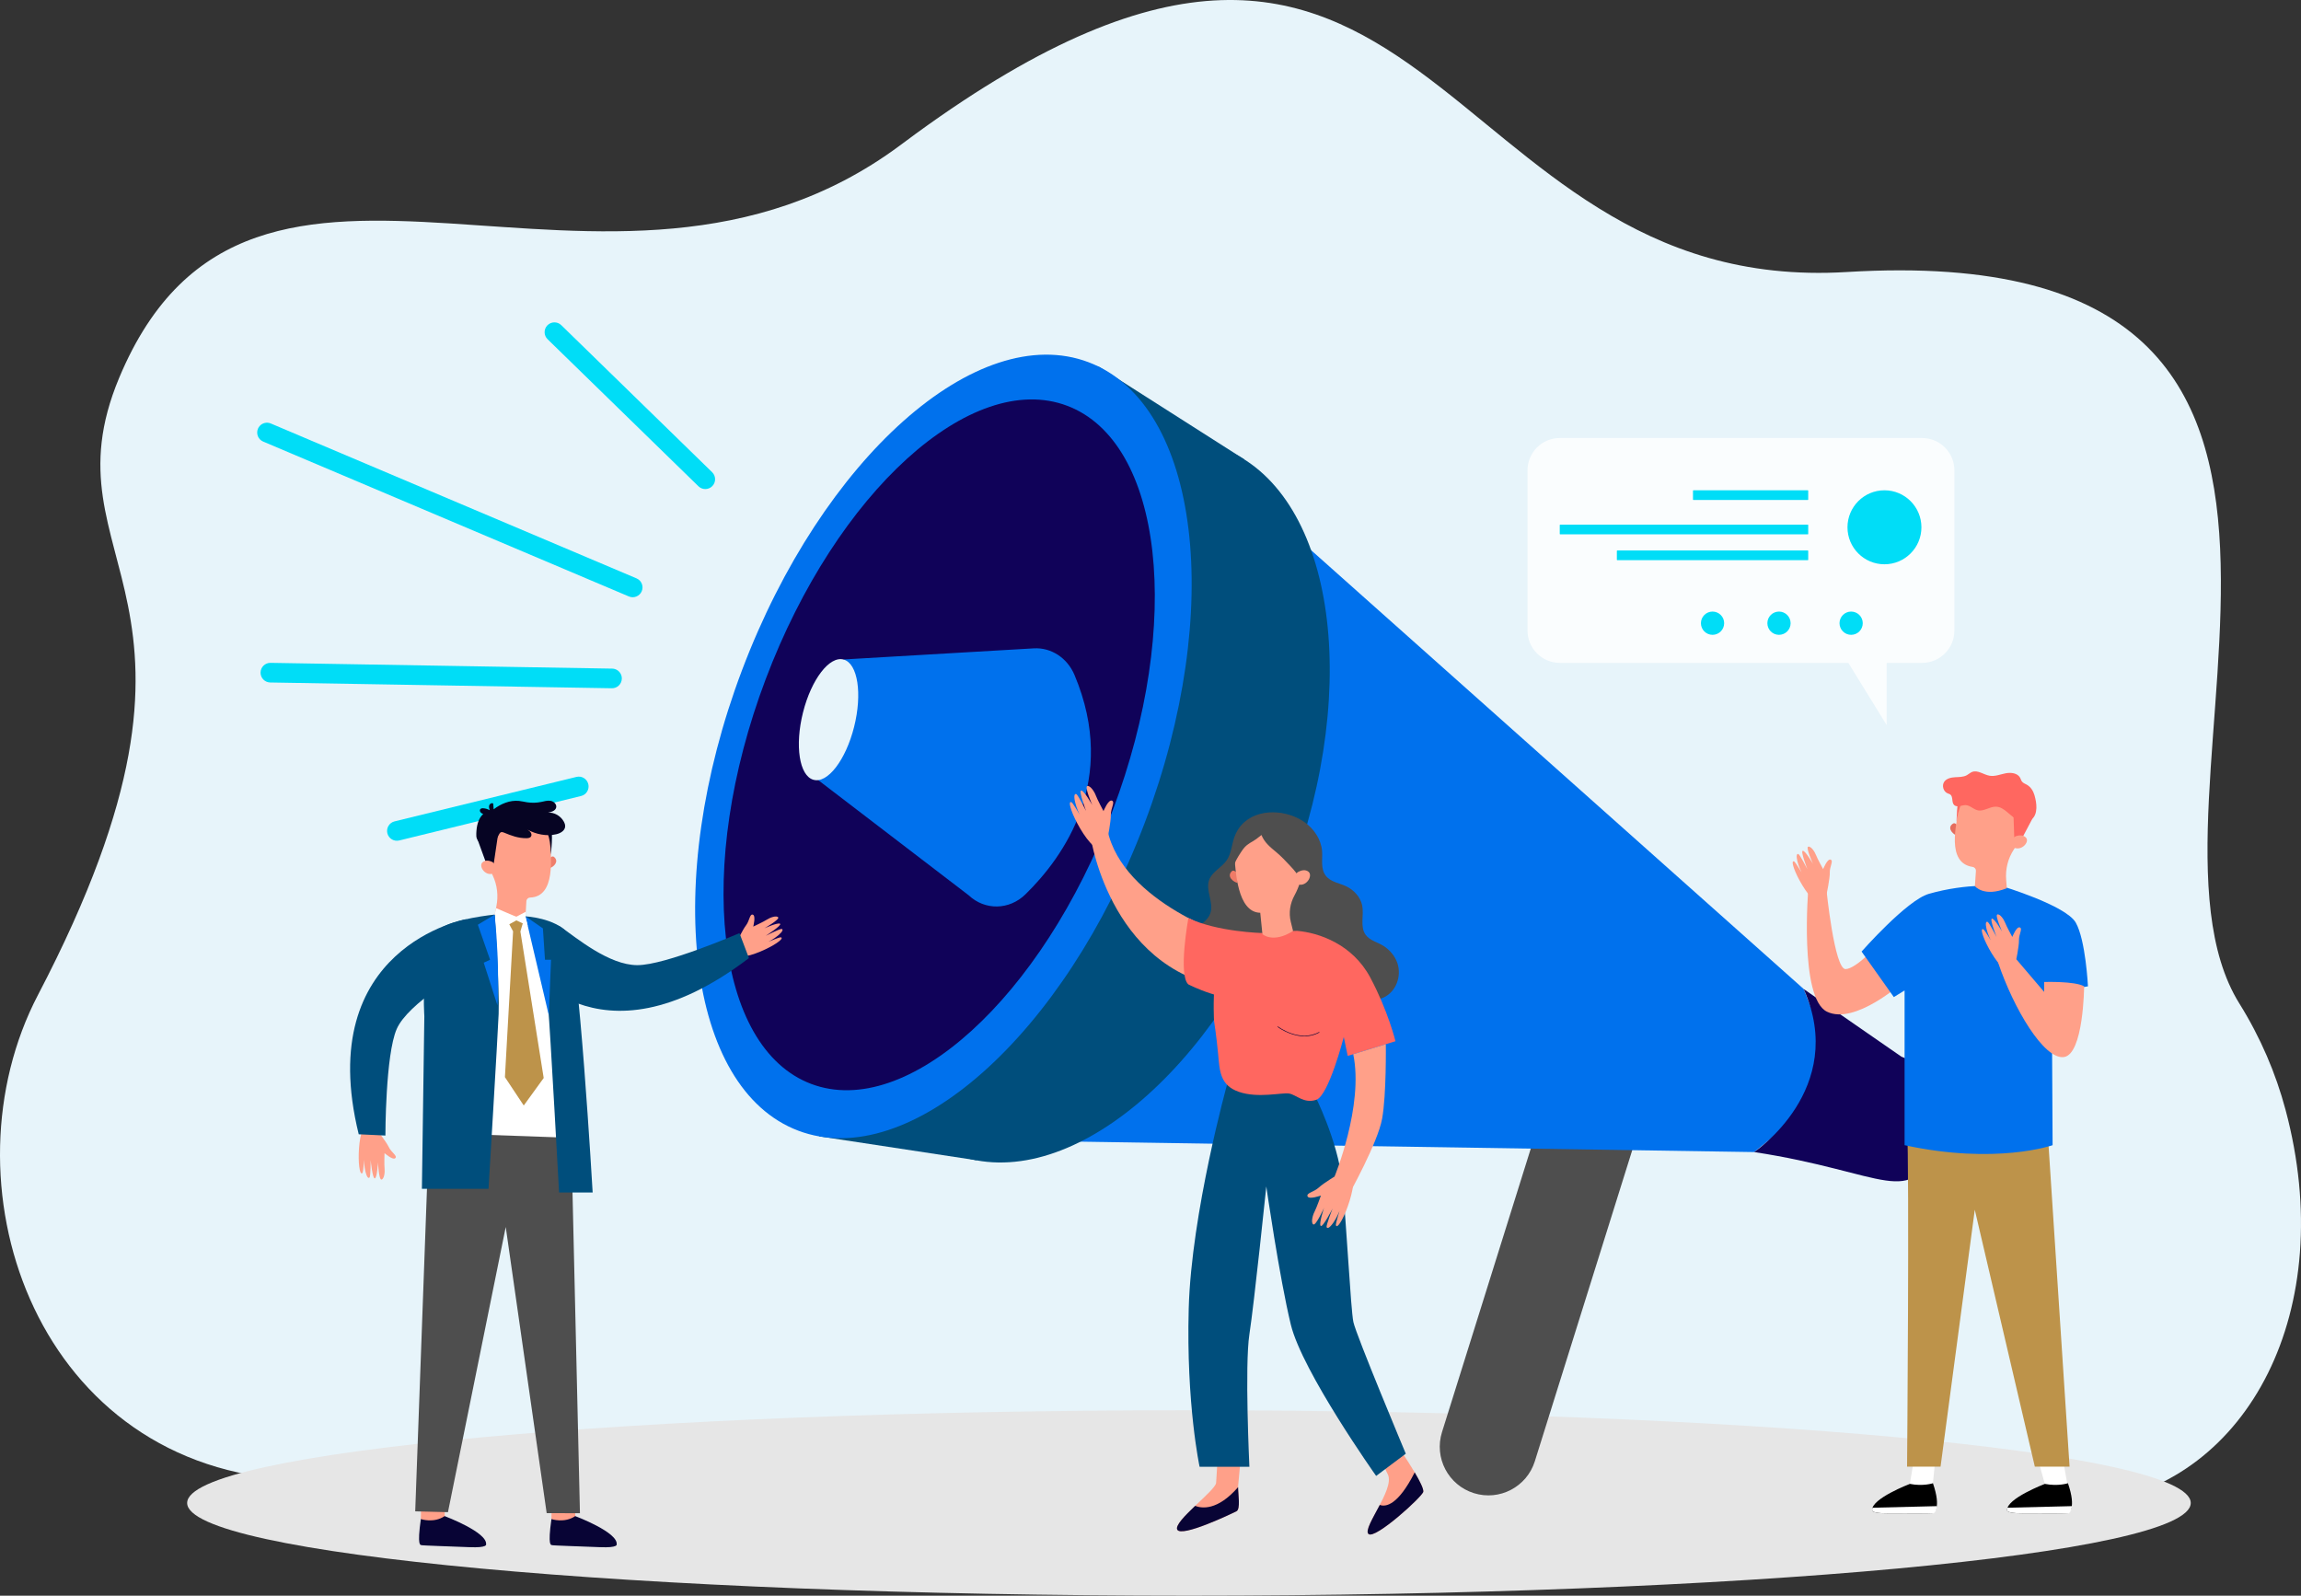 <svg width="597" height="414" viewBox="0 0 597 414" fill="none" xmlns="http://www.w3.org/2000/svg">
<rect x="0" y="0" width="597" height="414" fill="#333333" stroke="none"/>
<g clip-path="url(#clip0_150_8609)">
<path d="M543.796 389.945C527.654 392.257 73.645 383.777 73.645 383.777C8.234 378.707 -15.266 306.211 9.852 258.138C64.541 153.486 10.452 146.965 30.92 98.021C65.514 15.302 157.567 94.012 233.446 37.773C234.872 36.717 236.271 35.671 237.66 34.657C371.64 -62.879 371.298 77.112 479.162 70.574C634.377 61.165 548.269 207.841 581.007 260.355C586.54 269.23 590.465 278.513 592.978 287.895C606.894 339.853 583.308 384.28 543.796 389.943V389.945Z" fill="#E7F4FA"/>
<path d="M568.395 389.946C568.395 403.235 451.978 414 308.475 414C164.973 414 48.556 403.206 48.556 389.946C48.556 376.686 164.612 365.889 308.475 365.889C452.339 365.889 568.395 376.603 568.395 389.946Z" fill="#E6E6E6"/>
<path d="M382.399 387.395C389.051 389.48 396.132 385.775 398.216 379.12L428.973 280.896C431.057 274.24 427.354 267.156 420.702 265.07C414.05 262.985 406.969 266.69 404.885 273.345L374.128 371.569C372.044 378.225 375.747 385.31 382.399 387.395Z" fill="#4E4E4E"/>
<path d="M291.203 99.124L467.973 256.598L477.419 280.813L455.115 298.902L215.9 295.217L291.203 99.124Z" fill="#0071ED"/>
<path d="M334.583 227.617C353.693 177.016 345.788 127.149 316.925 116.237C288.063 105.325 249.174 137.499 230.064 188.101C210.953 238.703 218.859 288.57 247.721 299.482C276.583 310.394 315.472 278.219 334.583 227.617Z" fill="#004E7C"/>
<path d="M467.973 256.598L493.333 274.155C493.333 274.155 507.869 279.165 502.04 296.634C496.212 314.104 489.212 304.083 455.118 298.9C455.118 298.9 479.532 282.552 467.976 256.598H467.973Z" fill="#100259"/>
<path d="M253.343 301.026L212.519 294.815L285.012 95.085L322.867 119.201L298.274 237.791L253.343 301.026Z" fill="#004E7C"/>
<path d="M297.027 213.42C317.82 158.363 311.278 104.885 282.416 93.972C253.554 83.06 213.301 118.847 192.508 173.904C171.715 228.961 178.256 282.44 207.118 293.352C235.981 304.264 276.234 268.477 297.027 213.42Z" fill="#0071ED"/>
<path d="M288.685 210.267C307.033 161.685 301.752 114.681 276.891 105.282C252.03 95.882 217.002 127.646 198.655 176.228C180.307 224.81 185.588 271.813 210.449 281.213C235.31 290.612 270.338 258.848 288.685 210.267Z" fill="#100259"/>
<path d="M268.207 168.215L218.998 171.088L210.271 200.857L251.325 232.277C255.544 236.255 261.86 236.135 266.055 232.033C275.968 222.336 290.264 202.413 278.788 175.134C276.919 170.69 272.731 167.949 268.209 168.215H268.207Z" fill="#0071ED"/>
<path d="M208.346 184.828C206.174 193.44 207.381 201.266 211.04 202.31C214.698 203.354 219.425 197.22 221.594 188.608C223.766 179.997 222.56 172.17 218.901 171.126C215.242 170.083 210.516 176.216 208.346 184.828Z" fill="#E7F4FA"/>
<path d="M161.019 174.792C160.592 174.019 159.776 173.487 158.83 173.472L70.191 171.975C68.785 171.951 67.627 173.072 67.602 174.48C67.578 175.887 68.699 177.045 70.106 177.07L158.745 178.567C160.151 178.592 161.309 177.47 161.333 176.063C161.34 175.602 161.226 175.167 161.019 174.792Z" fill="#00DDF7"/>
<path d="M152.639 203.437C152.305 202.071 150.927 201.232 149.56 201.567L102.369 213.107C101.004 213.441 100.166 214.819 100.5 216.188C100.834 217.553 102.211 218.392 103.578 218.058L150.769 206.517C152.134 206.183 152.973 204.805 152.639 203.437Z" fill="#00DDF7"/>
<path d="M67.393 110.501C67.203 110.708 67.044 110.952 66.927 111.228C66.379 112.523 66.984 114.018 68.28 114.566L163.164 154.749C164.458 155.298 165.953 154.693 166.501 153.396C167.049 152.101 166.445 150.606 165.148 150.057L70.264 109.874C69.243 109.442 68.1 109.725 67.393 110.501Z" fill="#00DDF7"/>
<path d="M141.967 84.466C141.043 85.476 141.082 87.046 142.07 88.01L181.212 126.163C182.218 127.146 183.832 127.124 184.812 126.117C185.797 125.112 185.772 123.495 184.766 122.515L145.624 84.361C144.617 83.378 143.003 83.4 142.023 84.407C142.004 84.427 141.984 84.446 141.967 84.466Z" fill="#00DDF7"/>
<path d="M361.494 373.539C361.494 373.539 369.565 384.936 369.277 387.031C369.114 388.231 356.743 399.523 355.052 397.996C353.36 396.472 361.799 386.536 360.136 382.663C358.474 378.79 355.815 375.937 355.815 375.937L361.494 373.539Z" fill="#FFA089"/>
<path d="M367.047 382.005C362.725 390.534 359.561 391.021 357.984 390.456C356.178 393.899 354.145 397.17 355.057 397.989C356.751 399.516 369.119 388.224 369.282 387.029C369.387 386.261 368.373 384.251 367.045 382.005H367.047Z" fill="#080435"/>
<path d="M322.114 375.803C322.114 375.803 321.431 383.871 321.251 385.358C321.07 386.846 322.011 391.49 320.807 392.094C319.6 392.704 306.543 398.96 305.441 396.862C304.339 394.767 315.349 386.751 315.52 384.734C315.691 382.717 316.103 374.391 316.103 374.391L322.116 375.803H322.114Z" fill="#FFA089"/>
<path d="M310.074 390.7C307.413 393.238 304.885 395.804 305.441 396.863C306.542 398.962 319.603 392.707 320.807 392.095C321.901 391.546 321.226 387.668 321.226 385.844C315.842 392.012 311.776 391.348 310.074 390.697V390.7Z" fill="#080435"/>
<path d="M341.048 284.006C341.048 284.006 347.091 295.925 348.222 306.558C349.353 317.197 350.433 339.598 351.137 342.993C351.841 346.388 364.734 377.161 364.734 377.161L357.043 382.924C357.043 382.924 337.879 355.892 334.908 343.671C331.939 331.452 328.546 307.821 328.546 307.821C328.546 307.821 325.411 338.064 324.158 346.185C322.905 354.309 324.158 380.559 324.158 380.559H311.239C311.239 380.559 307.739 364.286 308.417 339.498C309.094 314.709 318.425 281.138 318.425 281.138L341.048 284.008V284.006Z" fill="#004E7C"/>
<path d="M306.876 245.315C306.82 247.957 309.882 250.313 308.89 252.761C308.67 253.308 313.021 250.876 312.839 251.434C312.436 252.661 312.6 252.181 313.784 252.695C314.969 253.21 321.017 250.232 322.23 249.796C323.444 249.361 315.83 256.224 317.029 255.749C319.717 254.683 322.686 254.649 325.548 254.234C328.454 253.81 331.359 252.978 334.274 253.329C337.636 253.732 340.588 255.651 343.686 257.017C346.842 258.407 350.243 259.246 353.682 259.48C355.479 259.605 357.346 259.554 358.981 258.8C362.245 257.3 363.681 253.227 362.565 249.905C361.928 248.01 360.558 246.418 358.874 245.367C357.373 244.428 355.415 244.037 354.321 242.535C352.79 240.43 353.94 237.46 353.421 234.906C352.985 232.76 351.288 230.931 349.36 229.989C347.559 229.109 345.277 228.887 343.976 227.197C342.562 225.36 343.181 222.948 343.015 220.822C342.779 217.78 340.907 215.005 338.401 213.264C337.653 212.744 336.836 212.298 335.973 211.932C330.277 209.513 322.645 210.608 320.278 217.144C319.554 219.146 319.486 221.424 318.284 223.18C316.98 225.09 314.489 226.134 313.709 228.314C312.729 231.053 314.962 234.155 314.038 236.913C313.433 238.716 311.669 239.813 310.101 240.886C308.534 241.959 306.911 243.411 306.869 245.315H306.876Z" fill="#4E4E4E"/>
<path d="M336.553 241.508C342.208 242.001 350.898 244.959 355.517 253.61C360.137 262.261 362.06 270.143 362.06 270.143L349.667 273.948L348.648 269.055C348.648 269.055 344.739 284.23 341.528 285.333C338.318 286.432 336.334 284.018 334.455 283.716C332.575 283.413 326.396 285.001 321.431 283.277C316.468 281.557 316.446 277.767 316.034 273.326C315.625 268.885 314.984 264.853 314.984 264.853C314.984 264.853 313.794 244.84 320.185 243.264C326.576 241.689 336.553 241.506 336.553 241.506V241.508Z" fill="#FF6760"/>
<path d="M359.554 270.914C359.554 270.914 359.732 283.994 358.594 290.254C357.453 296.513 350.062 309.758 350.062 309.758L346.213 305.356C346.213 305.356 353.884 286.891 351.103 273.511L359.554 270.916V270.914Z" fill="#FFA089"/>
<path d="M321.053 226.588C321.053 226.588 320.163 225.5 319.6 226.036C318.167 227.405 320.014 228.839 321.085 229.08L321.05 226.588H321.053Z" fill="#EF7B67"/>
<path d="M329.416 211.432C334.211 211.259 338.447 214.768 339.181 219.512C339.422 221.07 339.274 222.592 338.813 223.982C337.838 227.426 337.024 230.206 335.873 232.284C334.706 234.392 334.323 236.845 334.903 239.182L335.488 241.542C330.238 244.871 327.537 242.352 327.537 242.352L326.976 236.818C320.921 236.711 320.6 225.582 320.271 222.319H320.28C320.263 222.197 320.246 222.078 320.234 221.951C319.681 216.485 323.842 211.632 329.416 211.432Z" fill="#FFA089"/>
<path d="M331.079 221.043C332.363 222.109 333.509 223.331 334.652 224.55C335.861 225.838 337.117 227.206 337.533 228.926C338.957 227.594 339.766 225.748 340.422 223.912C340.727 223.063 341.007 222.187 341.043 221.285C341.097 220.007 340.658 218.765 340.224 217.563C339.666 216.007 339.067 214.39 337.858 213.268C337.056 212.524 336.042 212.051 335.008 211.693C332.597 210.861 329.955 210.593 327.478 211.198C325.002 211.805 322.711 213.332 321.419 215.529C319.756 218.363 319.893 221.863 320.081 225.146C320.271 223.755 321.053 222.531 321.814 221.353C322.308 220.585 322.818 219.807 323.537 219.246C324.763 218.292 325.148 218.434 327.286 216.641C328.088 218.595 329.47 219.709 331.076 221.046L331.079 221.043Z" fill="#4E4E4E"/>
<path d="M336.185 226.943C336.307 226.618 336.551 226.355 336.858 226.196C337.487 225.865 338.616 225.458 339.493 226.172C340.78 227.223 338.745 230.56 336.266 229.255C336.266 229.255 335.534 228.66 336.185 226.943Z" fill="#FFA089"/>
<path d="M337.984 268.85C334.43 268.672 331.525 266.47 331.483 266.438C331.452 266.414 331.444 266.368 331.471 266.336C331.495 266.304 331.542 266.297 331.573 266.321C331.627 266.365 337.136 270.533 342.223 267.763C342.257 267.743 342.303 267.758 342.323 267.792C342.342 267.826 342.33 267.87 342.294 267.892C340.846 268.68 339.366 268.916 337.987 268.85H337.984Z" fill="#080435"/>
<path d="M347.322 304.59C347.322 304.59 343.386 306.946 342.152 308.114C340.919 309.282 338.857 309.494 339.254 310.397C339.651 311.297 342.718 310.175 342.718 310.175C342.718 310.175 341.562 313.431 341.058 314.38C340.551 315.326 340.076 317.25 340.739 317.672C341.402 318.099 343.52 313.382 343.52 313.382C343.52 313.382 342.128 317.531 342.657 318.052C343.186 318.574 345.731 313.558 345.731 313.558C345.731 313.558 344.029 317.911 344.195 318.37C344.358 318.826 344.951 318.635 345.928 317.24C346.903 315.845 347.542 314.17 347.542 314.17C347.542 314.17 346.576 317.316 346.591 317.738C346.606 318.155 346.935 318.718 348.161 316.501C349.389 314.282 351.259 309.055 351.135 306.06L347.325 304.597L347.322 304.59Z" fill="#FFA089"/>
<path d="M287.352 217.6C287.352 217.6 288.251 213.1 288.214 211.403C288.178 209.703 289.404 208.032 288.47 207.72C287.539 207.41 286.308 210.437 286.308 210.437C286.308 210.437 284.673 207.396 284.312 206.383C283.951 205.374 282.847 203.728 282.089 203.935C281.328 204.14 283.4 208.878 283.4 208.878C283.4 208.878 281.263 205.062 280.522 205.101C279.781 205.142 281.787 210.4 281.787 210.4C281.787 210.4 279.705 206.215 279.256 206.03C278.808 205.847 278.552 206.413 278.93 208.074C279.308 209.735 280.119 211.332 280.119 211.332C280.119 211.332 278.437 208.503 278.116 208.232C277.796 207.964 277.16 207.827 277.977 210.227C278.796 212.627 281.411 217.524 283.712 219.444L287.354 217.602L287.352 217.6Z" fill="#FFA089"/>
<path d="M320.185 243.267C320.185 243.267 291.315 234.423 287.298 215.225L283.059 217.585C283.059 217.585 288.49 253.766 321.085 256.622L320.185 243.267Z" fill="#FFA089"/>
<path d="M327.512 242.083C327.512 242.083 315.715 241.783 308.329 238.179C308.329 238.179 305.614 253.063 308.329 255.405C308.329 255.405 318.603 260.651 323.198 258.307C327.793 255.963 327.512 242.083 327.512 242.083Z" fill="#FF6760"/>
<path d="M190.881 244.957C190.881 244.957 192.631 241.267 193.56 240.074C194.489 238.881 194.504 237.035 195.335 237.311C196.166 237.584 195.432 240.401 195.432 240.401C195.432 240.401 198.218 239.101 199.013 238.569C199.808 238.04 201.472 237.455 201.904 238.006C202.335 238.557 198.338 240.837 198.338 240.837C198.338 240.837 201.894 239.25 202.401 239.674C202.908 240.098 198.681 242.784 198.681 242.784C198.681 242.784 202.391 240.906 202.811 241.011C203.23 241.118 203.11 241.659 201.958 242.642C200.805 243.628 199.376 244.335 199.376 244.335C199.376 244.335 202.082 243.211 202.452 243.189C202.823 243.167 203.352 243.408 201.492 244.686C199.632 245.964 195.159 248.069 192.497 248.213L190.879 244.959L190.881 244.957Z" fill="#FFA089"/>
<path d="M194.314 248.576L191.857 242.096C191.857 242.096 172.68 250.429 165.339 250.407C157.994 250.386 149.597 243.352 145.531 240.513C141.748 237.869 135.247 249.305 135.247 249.305C135.247 249.305 154.487 278.916 194.314 248.576Z" fill="#004E7C"/>
<path d="M149.326 384.234C149.326 384.234 149.194 393.399 149.265 393.531C149.336 393.663 148.597 394.809 148.597 394.809L145.709 395.326L143.071 394.114C143.071 394.114 143.303 385.592 143.027 384.249C142.752 382.905 149.326 384.234 149.326 384.234Z" fill="#FFA089"/>
<path d="M143.071 394.113C143.071 394.113 146.401 395.279 149.248 393.35C149.248 393.35 160.339 397.508 160 400.671C160 400.671 160.473 401.613 155.669 401.41C150.864 401.208 143.396 400.993 143.196 400.881C142.996 400.769 142.055 401.278 143.071 394.113Z" fill="#080435"/>
<path d="M115.444 384.234C115.444 384.234 115.313 393.399 115.383 393.531C115.454 393.663 114.715 394.809 114.715 394.809L111.827 395.326L109.19 394.114C109.19 394.114 109.421 385.592 109.146 384.249C108.87 382.905 115.444 384.234 115.444 384.234Z" fill="#FFA089"/>
<path d="M109.19 394.113C109.19 394.113 112.519 395.279 115.366 393.35C115.366 393.35 126.457 397.508 126.118 400.671C126.118 400.671 126.591 401.613 121.787 401.41C116.982 401.208 109.514 400.993 109.314 400.881C109.114 400.769 108.173 401.278 109.19 394.113Z" fill="#080435"/>
<path d="M111.205 296.712L107.729 392.114L116.222 392.331L131.215 318.34L141.836 392.579L150.469 392.609L148.122 291.451L125.75 292.493L111.205 296.712Z" fill="#4E4E4E"/>
<path d="M128.351 237.281L123.905 241.744L121.972 271.374V294.28L146.767 295.156V254.734L142.372 240.14L135.098 237.281H128.351Z" fill="white"/>
<path d="M142.411 222.926C142.411 222.926 143.172 221.853 143.732 222.316C145.158 223.502 143.649 224.919 142.665 225.211L142.411 222.924V222.926Z" fill="#EF7E6B"/>
<path d="M142.864 218.892H142.855C142.862 218.778 142.872 218.663 142.874 218.549C143.037 213.41 138.835 209.147 133.614 209.325C129.265 209.473 125.604 212.817 125.065 217.136C124.865 218.741 125.097 220.278 125.66 221.651C126.421 223.768 127.093 225.582 127.82 227.094C129.019 229.594 129.334 232.428 128.785 235.148L128.354 237.286C133.753 240.386 136.344 237.745 136.344 237.745L136.571 233.801C136.6 233.287 137.019 232.884 137.533 232.867C137.536 232.867 137.541 232.867 137.543 232.867C144.368 232.638 142.769 221.965 142.864 218.895V218.892Z" fill="#FFA089"/>
<path d="M123.905 217.819L126.413 224.699L128.049 224.426L129.378 215.437L123.905 217.819Z" fill="#060423"/>
<path d="M128.308 224.241C128.171 223.948 127.927 223.719 127.632 223.587C127.023 223.319 125.943 223.011 125.17 223.738C124.037 224.801 126.155 227.784 128.383 226.406C128.383 226.406 129.027 225.801 128.308 224.241Z" fill="#FFA089"/>
<path d="M141.539 215.373C141.539 215.373 142.794 216.317 142.938 221.753C142.938 221.753 143.567 215.717 142.913 215.029C142.263 214.342 141.539 215.373 141.539 215.373Z" fill="#060423"/>
<path d="M136.344 237.739C136.344 237.739 141.399 253.072 142.233 261.526C142.703 266.308 145.056 309.391 145.056 309.391H153.767C153.767 309.391 150.048 245.251 147.332 242.083C143.951 238.134 136.341 237.739 136.341 237.739H136.344Z" fill="#004E7C"/>
<path d="M128.351 237.281C128.351 237.281 129.635 256.922 129.375 263.05C129.116 269.179 126.749 308.436 126.749 308.436H109.465L110.096 263.636C110.096 263.636 108.843 245.139 114.094 241.015C117.426 238.398 128.351 237.281 128.351 237.281Z" fill="#004E7C"/>
<path d="M97.745 293.051C97.745 293.051 100.249 296.278 100.894 297.646C101.54 299.012 103.181 299.858 102.562 300.478C101.943 301.097 99.761 299.173 99.761 299.173C99.761 299.173 99.666 302.248 99.781 303.197C99.895 304.146 99.668 305.894 98.979 306.033C98.291 306.172 98.062 301.573 98.062 301.573C98.062 301.573 97.877 305.463 97.267 305.726C96.66 305.99 96.171 301.002 96.171 301.002C96.171 301.002 96.175 305.163 95.89 305.49C95.605 305.816 95.176 305.465 94.818 303.992C94.459 302.519 94.472 300.924 94.472 300.924C94.472 300.924 94.255 303.848 94.106 304.19C93.957 304.531 93.504 304.894 93.204 302.656C92.904 300.419 93.041 295.475 94.113 293.034L97.745 293.054V293.051Z" fill="#FFA089"/>
<path d="M128.351 237.281L123.976 239.92L127.147 249.005L125.506 249.771L129.058 260.826C129.058 260.826 129.772 252.044 128.351 237.281Z" fill="#0071ED"/>
<path d="M133.64 238.133C133.484 238.243 131.844 239.264 131.844 239.264L133.121 241.635L131.003 279.46L135.888 286.82L141.063 279.686L135.018 241.672L135.82 238.935L133.643 238.133H133.64Z" fill="#BD934A"/>
<path d="M93.073 294.288L99.993 294.612C99.993 294.612 99.988 273.694 102.93 266.963C105.875 260.231 120.497 251.978 120.497 251.978L120.995 238.472C120.995 238.472 81.114 245.654 93.073 294.288Z" fill="#004E7C"/>
<path d="M136.344 237.739L140.858 240.868L141.399 249.004H142.962L142.394 263.44L136.344 237.739Z" fill="#0071ED"/>
<path d="M128.351 237.281L128.69 235.604C128.69 235.604 133.916 237.872 133.977 237.835C134.04 237.798 136.41 236.56 136.41 236.56L136.341 237.74L136.912 240.169L133.974 238.791L131.303 240.252L128.349 237.284L128.351 237.281Z" fill="white"/>
<path d="M136.568 217.47C137.019 217.468 137.543 217.397 137.782 217.014C137.975 216.702 137.897 216.282 137.692 215.98C137.485 215.678 137.173 215.468 136.868 215.265C139.135 216.473 141.814 217.026 144.315 216.446C145.365 216.202 146.521 215.57 146.628 214.497C146.674 214.034 146.506 213.573 146.282 213.163C145.48 211.707 143.832 210.717 142.175 210.834C143.059 210.68 144.125 210.363 144.307 209.483C144.478 208.668 143.681 207.92 142.862 207.776C142.043 207.632 141.214 207.898 140.4 208.063C139.203 208.307 137.963 208.339 136.754 208.154C136.047 208.046 135.349 207.863 134.638 207.793C132.293 207.556 129.958 208.541 128.083 209.971C128.042 209.476 128.003 208.98 127.964 208.483C127.615 208.22 127.076 208.517 126.938 208.932C126.799 209.346 126.933 209.797 127.067 210.212C126.555 209.915 125.972 209.739 125.382 209.705C125.092 209.688 124.758 209.729 124.593 209.968C124.434 210.197 124.505 210.524 124.68 210.739C124.856 210.953 125.114 211.08 125.365 211.202C124.01 212.436 123.642 214.412 123.576 216.241C123.559 216.726 123.559 217.231 123.759 217.675C123.942 218.087 124.278 218.407 124.605 218.716C125.1 219.185 125.677 219.685 126.355 219.638C126.677 219.616 126.977 219.47 127.247 219.294C128.042 218.78 128.619 218.016 129.097 217.212C129.612 216.346 129.67 215.57 130.738 216.012C132.676 216.812 134.431 217.485 136.576 217.468L136.568 217.47Z" fill="#060423"/>
<path d="M493.573 254.951C493.573 254.951 481.249 266.021 474.007 262.48C466.765 258.941 469.18 230.416 469.18 230.416L473.846 230.575C473.846 230.575 475.937 251.49 478.833 251.429C481.729 251.371 487.845 244.469 487.845 244.469L493.573 254.949V254.951Z" fill="#FFA089"/>
<path d="M495.518 384.994L497.18 374.975L502.502 374.629L501.436 385.553C501.436 385.553 496.922 386.399 495.521 384.997L495.518 384.994Z" fill="white"/>
<path d="M501.505 384.821C501.505 384.821 498.972 385.675 495.518 384.994C495.518 384.994 485.539 388.802 485.739 391.779C485.739 391.779 485.261 392.645 489.778 392.633C494.294 392.621 501.31 392.696 501.5 392.601C501.692 392.504 503.786 391.475 501.505 384.821Z" fill="black"/>
<path d="M501.724 392.635C501.529 392.733 494.416 392.64 489.836 392.643C485.256 392.645 485.739 391.779 485.739 391.779C485.724 391.582 485.758 391.382 485.829 391.179L502.538 390.765C502.426 392.216 501.829 392.582 501.722 392.635H501.724Z" fill="white"/>
<path d="M530.543 384.994L527.789 375.263L534.443 374.139L536.459 385.553C536.459 385.553 531.945 386.399 530.543 384.997V384.994Z" fill="white"/>
<path d="M536.532 384.821C536.532 384.821 533.999 385.675 530.545 384.994C530.545 384.994 520.566 388.802 520.766 391.779C520.766 391.779 520.288 392.645 524.805 392.633C529.322 392.621 536.337 392.696 536.527 392.601C536.72 392.504 538.814 391.475 536.532 384.821Z" fill="black"/>
<path d="M536.749 392.635C536.554 392.733 529.441 392.64 524.861 392.643C520.281 392.645 520.764 391.779 520.764 391.779C520.749 391.582 520.783 391.382 520.854 391.179L537.563 390.765C537.451 392.216 536.856 392.582 536.747 392.635H536.749Z" fill="white"/>
<path d="M531.16 291.968L536.954 380.519H527.942L512.361 313.864L503.484 380.519H494.794C494.794 380.519 495.437 304.526 494.794 291.968C494.15 279.41 531.16 291.968 531.16 291.968Z" fill="#BD934A"/>
<path d="M519.267 229.86C519.267 229.86 535.988 234.864 538.562 239.371C541.136 243.879 541.726 255.9 541.726 255.9L532.339 257.402L532.554 297.117C532.554 297.117 517.965 302.268 494.148 297.117V256.973L491.359 258.69L482.991 246.883C482.991 246.883 494.723 233.557 500.425 231.911C510.321 229.053 519.264 229.857 519.264 229.857L519.267 229.86Z" fill="#0071ED"/>
<path d="M540.734 255.902C540.734 255.902 540.6 273.613 535.452 274.257C530.304 274.901 522.443 261.675 518.421 249.758L523.142 248.878L530.358 257.351V254.775C530.358 254.775 538.323 254.507 540.737 255.902H540.734Z" fill="#FFA089"/>
<path d="M508.018 214.434C508.018 214.434 507.369 213.273 506.736 213.666C505.117 214.668 506.492 216.263 507.467 216.678L508.018 214.434Z" fill="#E56D5E"/>
<path d="M508.064 210.366H508.074C508.081 210.253 508.086 210.136 508.098 210.022C508.581 204.89 513.449 201.164 518.801 201.981C523.262 202.661 526.606 206.434 526.614 210.8C526.616 212.419 526.182 213.919 525.432 215.217C524.379 217.231 523.457 218.95 522.519 220.365C520.968 222.706 520.283 225.484 520.505 228.257L520.678 230.438C514.726 232.859 512.393 229.913 512.393 229.913L512.661 225.965C512.695 225.45 512.315 224.999 511.786 224.918C511.784 224.918 511.779 224.918 511.776 224.918C504.778 223.855 507.779 213.434 508.067 210.368L508.064 210.366Z" fill="#FFA089"/>
<path d="M527.343 212.337L524.267 218.156L522.619 217.685L522.346 209.803L527.343 212.337Z" fill="#FF6760"/>
<path d="M522.375 217.468C522.55 217.192 522.833 216.994 523.152 216.902C523.813 216.709 524.963 216.536 525.668 217.353C526.699 218.55 524.142 221.255 522.021 219.611C522.021 219.611 521.436 218.931 522.372 217.468H522.375Z" fill="#FFA089"/>
<path d="M509.875 207.026C509.875 207.026 508.464 207.812 507.625 213.202C507.625 213.202 507.744 207.122 508.5 206.517C509.258 205.912 509.872 207.026 509.872 207.026H509.875Z" fill="#FF6760"/>
<path d="M528.344 209.668C528.383 208.532 528.161 207.385 527.845 206.293C527.528 205.2 526.874 204.166 525.887 203.603C525.439 203.347 524.912 203.178 524.6 202.766C524.391 202.488 524.308 202.135 524.147 201.825C523.491 200.566 521.76 200.354 520.369 200.63C518.977 200.905 517.59 201.503 516.191 201.259C514.633 200.988 513.124 199.698 511.654 200.283C511.16 200.479 510.767 200.866 510.302 201.122C509.385 201.627 508.283 201.586 507.24 201.649C506.197 201.713 505.049 201.959 504.444 202.813C503.742 203.8 504.21 205.393 505.334 205.844C505.548 205.929 505.782 205.981 505.973 206.11C506.809 206.673 506.282 208.164 507.008 208.863C507.381 209.224 507.969 209.244 508.481 209.146C508.99 209.051 509.492 208.861 510.012 208.888C511.15 208.942 512.013 209.985 513.127 210.232C514.709 210.583 516.217 209.259 517.836 209.29C520.235 209.337 521.653 212.158 523.949 212.858C526.789 213.722 528.257 212.161 528.344 209.671V209.668Z" fill="#FF6760"/>
<path d="M522.955 249.807C522.955 249.807 523.874 245.469 523.825 243.937C523.776 242.405 524.866 240.884 524.02 240.613C523.174 240.34 522.097 243.086 522.097 243.086C522.097 243.086 520.591 240.354 520.254 239.445C519.918 238.535 518.906 237.062 518.221 237.254C517.536 237.447 519.455 241.705 519.455 241.705C519.455 241.705 517.488 238.281 516.82 238.325C516.149 238.369 518.012 243.096 518.012 243.096C518.012 243.096 516.093 239.34 515.686 239.176C515.279 239.013 515.055 239.528 515.411 241.023C515.767 242.518 516.517 243.952 516.517 243.952C516.517 243.952 514.972 241.413 514.68 241.174C514.387 240.935 513.812 240.818 514.575 242.976C515.338 245.135 517.746 249.532 519.84 251.239L522.957 249.81L522.955 249.807Z" fill="#FFA089"/>
<path d="M473.875 232.221C473.875 232.221 474.794 227.882 474.745 226.351C474.696 224.819 475.786 223.297 474.94 223.024C474.094 222.751 473.017 225.497 473.017 225.497C473.017 225.497 471.511 222.765 471.174 221.856C470.838 220.946 469.826 219.473 469.141 219.666C468.456 219.858 470.375 224.117 470.375 224.117C470.375 224.117 468.408 220.692 467.74 220.736C467.069 220.78 468.932 225.507 468.932 225.507C468.932 225.507 467.013 221.751 466.606 221.587C466.199 221.424 465.975 221.939 466.331 223.434C466.687 224.929 467.437 226.363 467.437 226.363C467.437 226.363 465.892 223.824 465.6 223.585C465.307 223.346 464.732 223.229 465.492 225.387C466.255 227.546 468.664 231.943 470.757 233.65L473.875 232.221Z" fill="#FFA089"/>
<g opacity="0.8">
<path d="M404.69 113.645H498.699C503.321 113.645 507.067 117.393 507.067 122.017V163.607C507.067 168.232 503.321 171.98 498.699 171.98H489.5V188.123L479.557 171.98H404.69C400.069 171.98 396.322 168.232 396.322 163.607V122.017C396.322 117.393 400.069 113.645 404.69 113.645Z" fill="white"/>
</g>
<path d="M488.924 146.401C494.222 146.401 498.516 142.104 498.516 136.804C498.516 131.504 494.222 127.207 488.924 127.207C483.627 127.207 479.333 131.504 479.333 136.804C479.333 142.104 483.627 146.401 488.924 146.401Z" fill="#00DDF7"/>
<path d="M439.367 129.722H469.029C469.094 129.722 469.146 129.669 469.146 129.605V127.324C469.146 127.26 469.094 127.207 469.029 127.207H439.367C439.302 127.207 439.25 127.26 439.25 127.324V129.605C439.25 129.669 439.302 129.722 439.367 129.722Z" fill="#00DDF7"/>
<path d="M469.031 138.636H404.797C404.732 138.636 404.68 138.582 404.68 138.519V136.238C404.68 136.172 404.734 136.121 404.797 136.121H469.031C469.097 136.121 469.148 136.175 469.148 136.238V138.519C469.148 138.585 469.095 138.636 469.031 138.636Z" fill="#00DDF7"/>
<path d="M469.031 145.34H419.615C419.549 145.34 419.498 145.286 419.498 145.223V142.942C419.498 142.877 419.552 142.825 419.615 142.825H469.031C469.097 142.825 469.148 142.879 469.148 142.942V145.223C469.148 145.289 469.095 145.34 469.031 145.34Z" fill="#00DDF7"/>
<path d="M477.266 161.688C477.266 160.022 478.616 158.671 480.281 158.671C481.946 158.671 483.296 160.022 483.296 161.688C483.296 163.354 481.946 164.705 480.281 164.705C478.616 164.705 477.266 163.354 477.266 161.688Z" fill="#00DDF7"/>
<path d="M461.563 164.705C459.898 164.705 458.548 163.354 458.548 161.688C458.548 160.022 459.898 158.671 461.563 158.671C463.228 158.671 464.578 160.022 464.578 161.688C464.578 163.354 463.228 164.705 461.563 164.705Z" fill="#00DDF7"/>
<path d="M444.322 164.705C442.658 164.705 441.307 163.354 441.307 161.688C441.307 160.022 442.658 158.671 444.322 158.671C445.987 158.671 447.338 160.022 447.338 161.688C447.338 163.354 445.987 164.705 444.322 164.705Z" fill="#00DDF7"/>
</g>
<defs>
<clipPath id="clip0_150_8609">
<rect width="597" height="414" fill="white"/>
</clipPath>
</defs>
</svg>
